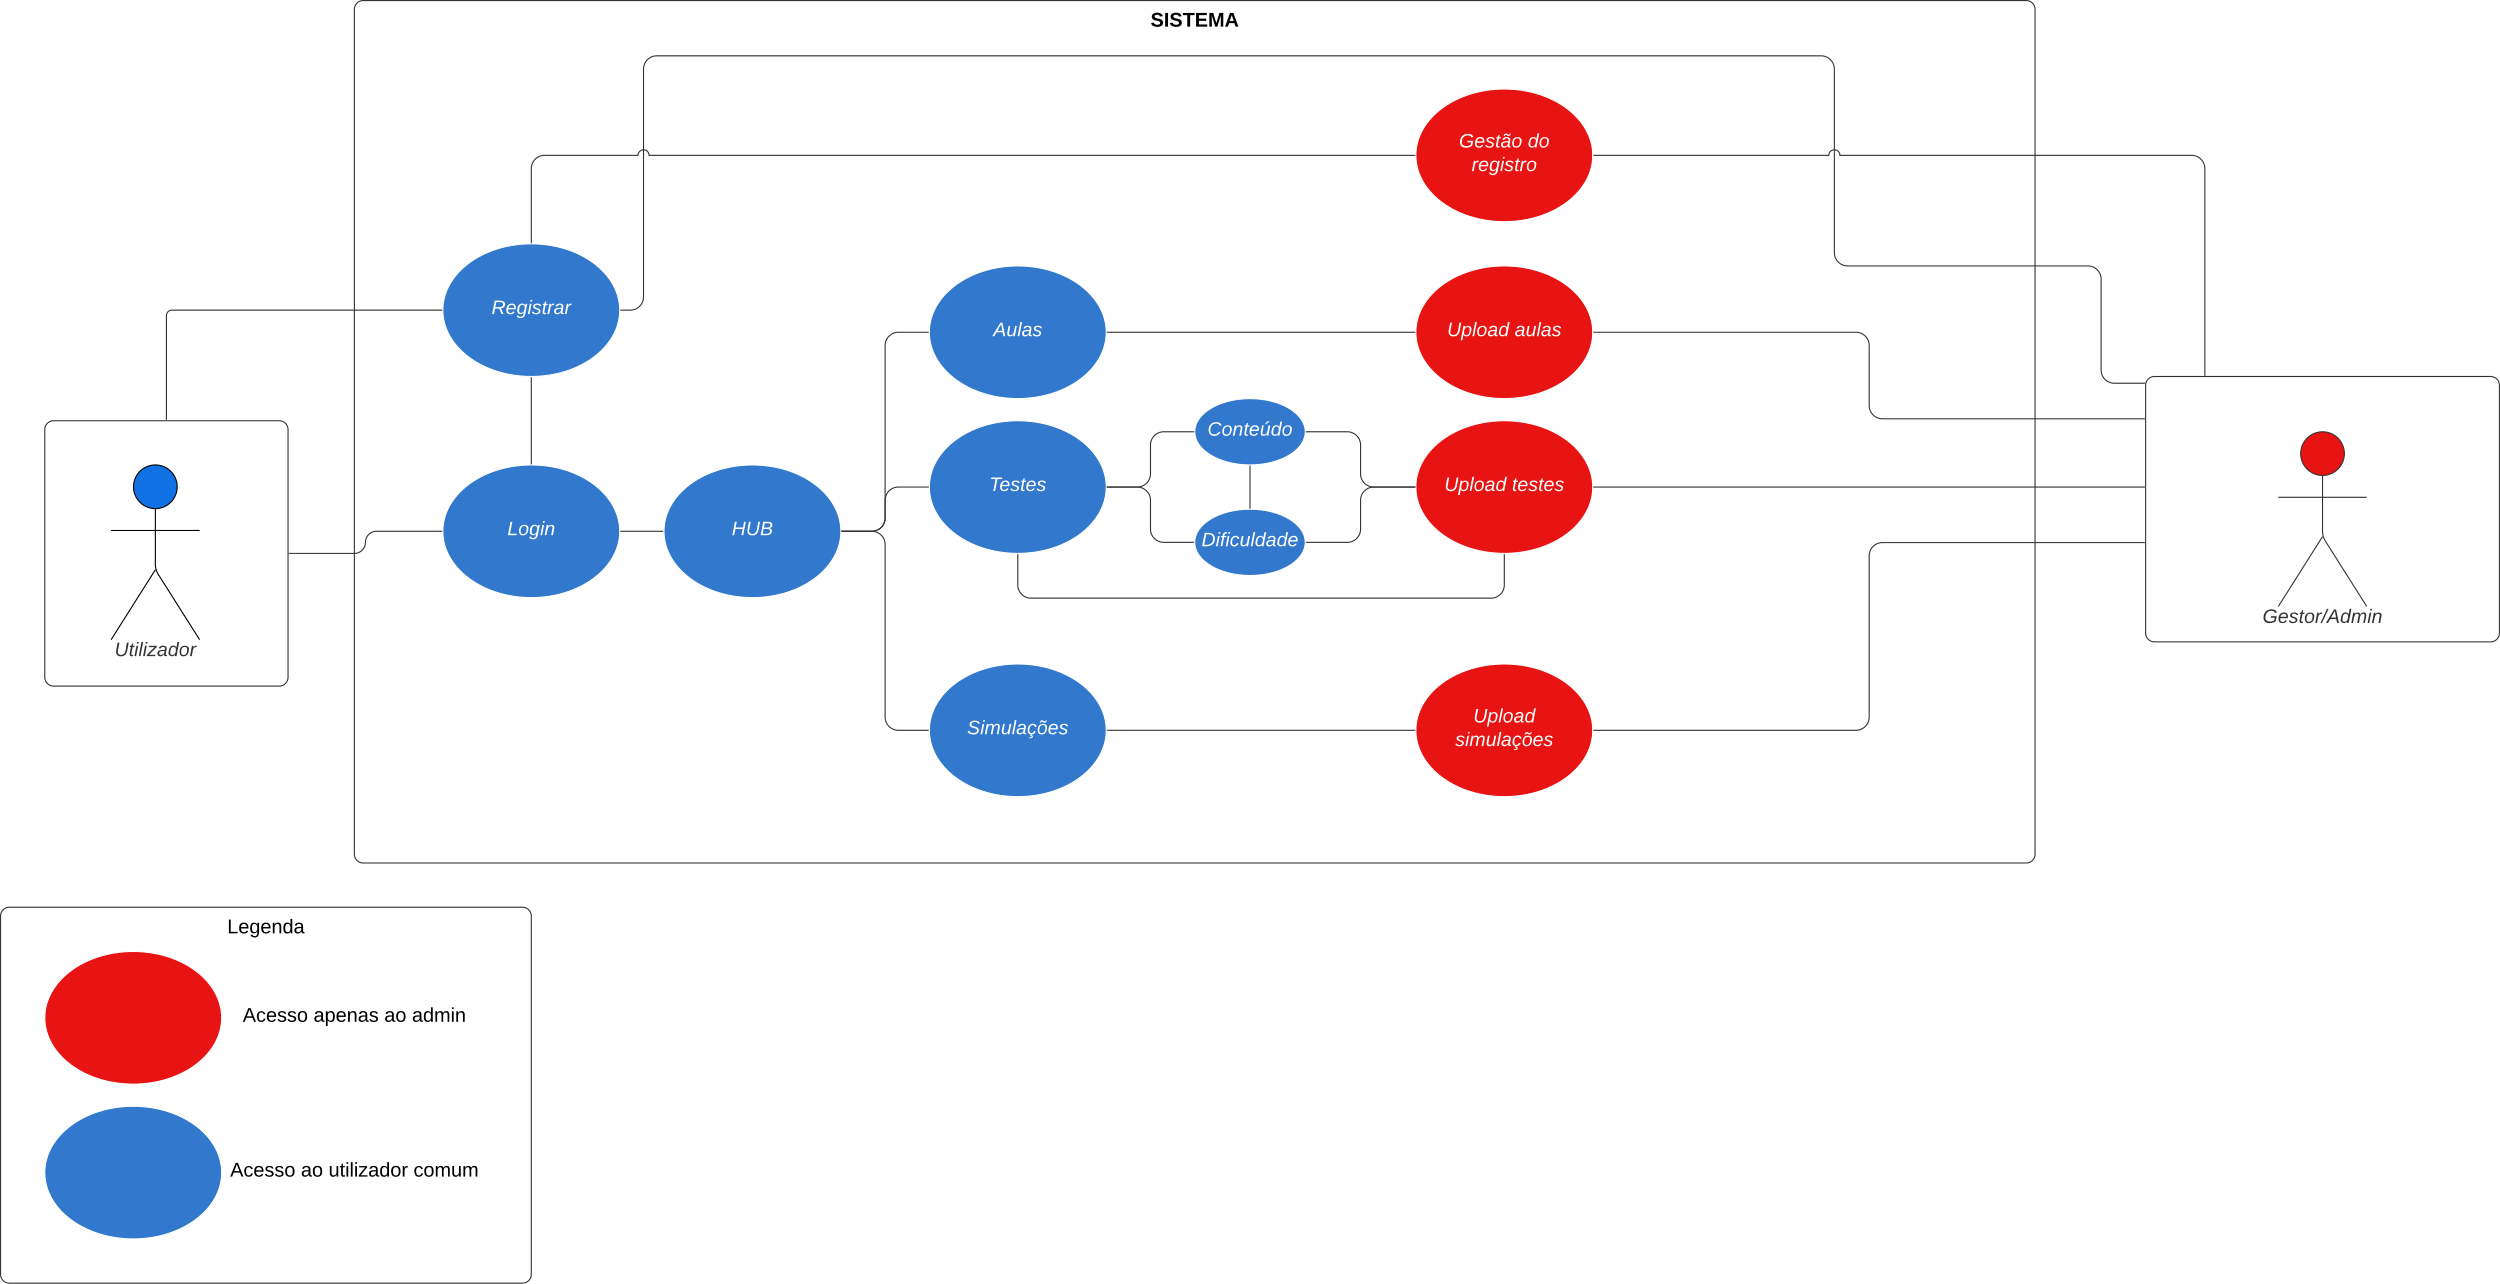 <svg xmlns="http://www.w3.org/2000/svg" xmlns:xlink="http://www.w3.org/1999/xlink" xmlns:lucid="lucid" width="2261" height="1161"><g transform="translate(-39.5 -59.5)" lucid:page-tab-id=".Q4MUjXso07N"><path d="M0 0h3603.45v1760H0z" fill="#fff"/><path d="M1980 408a8 8 0 0 1 8-8h304a8 8 0 0 1 8 8v224a8 8 0 0 1-8 8h-304a8 8 0 0 1-8-8zM360 68a8 8 0 0 1 8-8h1504a8 8 0 0 1 8 8v764a8 8 0 0 1-8 8H368a8 8 0 0 1-8-8z" stroke="#333" fill-opacity="0"/><use xlink:href="#a" transform="matrix(1,0,0,1,368,68) translate(712.075 15.6)"/><path d="M80 448a8 8 0 0 1 8-8h204a8 8 0 0 1 8 8v224a8 8 0 0 1-8 8H88a8 8 0 0 1-8-8zM40 888a8 8 0 0 1 8-8h464a8 8 0 0 1 8 8v324a8 8 0 0 1-8 8H48a8 8 0 0 1-8-8z" stroke="#333" fill-opacity="0"/><use xlink:href="#b" transform="matrix(1,0,0,1,48,888) translate(197 15.6)"/><path d="M199.75 499.75c0 10.9-8.84 19.75-19.75 19.75-10.9 0-19.75-8.84-19.75-19.75 0-10.9 8.84-19.75 19.75-19.75 10.9 0 19.75 8.84 19.75 19.75z" stroke="#000" fill="#1071e5"/><path d="M180 519.5v50.3a17.25 17.25 0 0 0 2.67 9.23L220 638m-40-63.2L140 638m0-98.75h80" stroke="#000" fill="none"/><path d="M140 485a5 5 0 0 1 5-5h70a5 5 0 0 1 5 5v170a5 5 0 0 1-5 5h-70a5 5 0 0 1-5-5z" fill="none"/><use xlink:href="#c" transform="matrix(1,0,0,1,60,638) translate(83.086 14.889)"/><path d="M600 340c0 33.14-35.82 60-80 60s-80-26.86-80-60 35.82-60 80-60 80 26.86 80 60z" stroke="#fff" fill="#3278cc"/><use xlink:href="#d" transform="matrix(1,0,0,1,464,304) translate(20.049 39.556)"/><path d="M190 439v-94a5 5 0 0 1 5-5h244" stroke="#333" fill="none"/><path d="M190.47 439.5h-.94v-.5h.94zM439.5 340V340.47h-.5v-.96h.5z" stroke="#333" stroke-width=".05" fill="#333"/><path d="M600 540c0 33.14-35.82 60-80 60s-80-26.86-80-60 35.82-60 80-60 80 26.86 80 60z" stroke="#fff" fill="#3278cc"/><use xlink:href="#e" transform="matrix(1,0,0,1,464,504) translate(34.296 39.556)"/><path d="M301 560h59a10 10 0 0 0 10-10 10 10 0 0 1 10-10h59" stroke="#333" fill="none"/><path d="M301 560.48h-.5v-.96h.5zM439.5 540V540.47h-.5v-.96h.5z" stroke="#333" stroke-width=".05" fill="#333"/><path d="M639 540h-38" stroke="#333" fill="none"/><path d="M639.5 540V540.47h-.5v-.96h.5zM601 540.48h-.5v-.95h.5z" stroke="#333" stroke-width=".05" fill="#333"/><path d="M800 540c0 33.14-35.82 60-80 60s-80-26.86-80-60 35.82-60 80-60 80 26.86 80 60z" stroke="#fff" fill="#3278cc"/><use xlink:href="#f" transform="matrix(1,0,0,1,664,504) translate(37.284 39.556)"/><path d="M1040 500c0 33.14-35.82 60-80 60s-80-26.86-80-60 35.82-60 80-60 80 26.86 80 60z" stroke="#fff" fill="#3278cc"/><use xlink:href="#g" transform="matrix(1,0,0,1,904,464) translate(30.173 39.556)"/><path d="M1040 360c0 33.14-35.82 60-80 60s-80-26.86-80-60 35.82-60 80-60 80 26.86 80 60z" stroke="#fff" fill="#3278cc"/><use xlink:href="#h" transform="matrix(1,0,0,1,904,324) translate(33.802 39.556)"/><path d="M1040 720c0 33.14-35.82 60-80 60s-80-26.86-80-60 35.82-60 80-60 80 26.86 80 60z" stroke="#fff" fill="#3278cc"/><use xlink:href="#i" transform="matrix(1,0,0,1,904,684) translate(10.148 39.556)"/><path d="M1480 360c0 33.14-35.82 60-80 60s-80-26.86-80-60 35.82-60 80-60 80 26.86 80 60z" stroke="#fff" fill="#e81313"/><use xlink:href="#j" transform="matrix(1,0,0,1,1344,324) translate(4.222 39.556)"/><use xlink:href="#k" transform="matrix(1,0,0,1,1344,324) translate(65.358 39.556)"/><path d="M1480 500c0 33.14-35.82 60-80 60s-80-26.86-80-60 35.82-60 80-60 80 26.86 80 60z" stroke="#fff" fill="#e81313"/><use xlink:href="#j" transform="matrix(1,0,0,1,1344,464) translate(1.728 39.556)"/><use xlink:href="#l" transform="matrix(1,0,0,1,1344,464) translate(62.864 39.556)"/><path d="M1480 720c0 33.14-35.82 60-80 60s-80-26.86-80-60 35.82-60 80-60 80 26.86 80 60z" stroke="#fff" fill="#e81313"/><use xlink:href="#m" transform="matrix(1,0,0,1,1344,684) translate(27.901 28.889)"/><use xlink:href="#n" transform="matrix(1,0,0,1,1344,684) translate(11.63 50.222)"/><path d="M1220 450c0 16.57-22.4 30-50 30s-50-13.43-50-30 22.4-30 50-30 50 13.43 50 30z" stroke="#fff" fill="#3278cc"/><use xlink:href="#o" transform="matrix(1,0,0,1,1135,432) translate(-3.494 21.556)"/><path d="M1220 550c0 16.57-22.4 30-50 30s-50-13.43-50-30 22.4-30 50-30 50 13.43 50 30z" stroke="#fff" fill="#3278cc"/><use xlink:href="#p" transform="matrix(1,0,0,1,1135,532) translate(-8.852 21.556)"/><path d="M801 540h27a12 12 0 0 0 12-12V372a12 12 0 0 1 12-12h27" stroke="#333" fill="none"/><path d="M801 540.48h-.5v-.95h.5zM879.5 360V360.47h-.5v-.96h.5z" stroke="#333" stroke-width=".05" fill="#333"/><path d="M801 540h27a12 12 0 0 0 12-12v-16a12 12 0 0 1 12-12h27" stroke="#333" fill="none"/><path d="M801 540.48h-.5v-.95h.5zM879.5 500V500.47h-.5v-.96h.5z" stroke="#333" stroke-width=".05" fill="#333"/><path d="M801 540h27a12 12 0 0 1 12 12v156a12 12 0 0 0 12 12h27" stroke="#333" fill="none"/><path d="M801 540.48h-.5v-.95h.5zM879.5 720V720.47h-.5v-.96h.5z" stroke="#333" stroke-width=".05" fill="#333"/><path d="M1319 720h-278" stroke="#333" fill="none"/><path d="M1319.5 720V720.47h-.5v-.96h.52zM1041 720.48h-.52l.02-.47V719.53h.5z" stroke="#333" stroke-width=".05" fill="#333"/><path d="M1481 360h237a12 12 0 0 1 12 12v54.26a12 12 0 0 0 12 12h237" stroke="#333" fill="none"/><path d="M1481 360.48h-.52l.02-.47V359.53h.5zM1979.5 438.73h-.5v-.95h.5z" stroke="#333" stroke-width=".05" fill="#333"/><path d="M1481 500h498" stroke="#333" fill="none"/><path d="M1481 500.48h-.52l.02-.47V499.53h.5zM1979.5 500.48h-.5v-.96h.5z" stroke="#333" stroke-width=".05" fill="#333"/><path d="M1481 720h237a12 12 0 0 0 12-12V562.22a12 12 0 0 1 12-12h237" stroke="#333" fill="none"/><path d="M1481 720.48h-.52l.02-.47V719.53h.5zM1979.5 550.7h-.5v-.95h.5z" stroke="#333" stroke-width=".05" fill="#333"/><path d="M1319 500h-37a12 12 0 0 1-12-12v-26a12 12 0 0 0-12-12h-37" stroke="#333" fill="none"/><path d="M1319.5 500V500.47h-.5v-.96h.52zM1221 450.48h-.52l.02-.48-.02-.48h.53z" stroke="#333" stroke-width=".05" fill="#333"/><path d="M1400 561v27.5a12 12 0 0 1-12 12H972a12 12 0 0 1-12-12V561" stroke="#333" fill="none"/><path d="M1400 560.5h.47v.5h-.94v-.5zM960 560.5h.48v.5h-.96v-.5z" stroke="#333" stroke-width=".05" fill="#333"/><path d="M1319 500h-37a12 12 0 0 0-12 12v26a12 12 0 0 1-12 12h-37" stroke="#333" fill="none"/><path d="M1319.5 500V500.47h-.5v-.96h.52zM1221 550.48h-.52l.02-.48-.02-.48h.53z" stroke="#333" stroke-width=".05" fill="#333"/><path d="M1170 481v38" stroke="#333" fill="none"/><path d="M1170 480.5l.47-.02v.53h-.94v-.52zM1170.47 519.52l-.47-.02-.47.02V519h.94z" stroke="#333" stroke-width=".05" fill="#333"/><path d="M1119 450h-27a12 12 0 0 0-12 12v26a12 12 0 0 1-12 12h-27" stroke="#333" fill="none"/><path d="M1119.5 450l.02.48h-.53v-.96h.52zM1041 500.48h-.52l.02-.47V499.53h.5z" stroke="#333" stroke-width=".05" fill="#333"/><path d="M1119 550h-27a12 12 0 0 1-12-12v-26a12 12 0 0 0-12-12h-27" stroke="#333" fill="none"/><path d="M1119.5 550l.02.48h-.53v-.96h.52zM1041 500.48h-.52l.02-.47V499.53h.5z" stroke="#333" stroke-width=".05" fill="#333"/><path d="M1319 360h-278" stroke="#333" fill="none"/><path d="M1319.5 360V360.47h-.5v-.96h.52zM1041 360.48h-.52l.02-.47V359.53h.5z" stroke="#333" stroke-width=".05" fill="#333"/><path d="M1979.24 406.1h-27.5a12 12 0 0 1-12-12V312a12 12 0 0 0-12-12H1710.5a12 12 0 0 1-12-12V122a12 12 0 0 0-12-12h-1053a12 12 0 0 0-12 12v206a12 12 0 0 1-12 12H601" stroke="#333" fill="none"/><path d="M1979.63 406.56h-.4v-.95h.63zM601 340.48h-.5v-.95h.5z" stroke="#333" stroke-width=".05" fill="#333"/><path d="M520 401v78" stroke="#333" fill="none"/><path d="M520 400.5h.48v.5h-.96v-.5zM520.48 479.5h-.95v-.5h.96z" stroke="#333" stroke-width=".05" fill="#333"/><path d="M1480 200c0 33.14-35.82 60-80 60s-80-26.86-80-60 35.82-60 80-60 80 26.86 80 60z" stroke="#fff" fill="#e81313"/><use xlink:href="#q" transform="matrix(1,0,0,1,1344,164) translate(15.012 28.889)"/><use xlink:href="#r" transform="matrix(1,0,0,1,1344,164) translate(77.235 28.889)"/><use xlink:href="#s" transform="matrix(1,0,0,1,1344,164) translate(26.444 50.222)"/><path d="M1481 200h212.5c0-2.76 2.24-5 5-5 2.77 0 5 2.24 5 5h318.06a12 12 0 0 1 12 12v187" stroke="#333" fill="none"/><path d="M1481 200.47h-.52l.02-.46V199.54h.5zM2034.04 399.5h-.95v-.5h.94z" stroke="#333" stroke-width=".05" fill="#333"/><path d="M2159.75 469.75c0 10.9-8.84 19.75-19.75 19.75-10.9 0-19.75-8.84-19.75-19.75 0-10.9 8.84-19.75 19.75-19.75 10.9 0 19.75 8.84 19.75 19.75z" stroke="#333" fill="#e81313"/><path d="M2140 489.5v50.3a17.25 17.25 0 0 0 2.67 9.23L2180 608m-40-63.2l-40 63.2m0-98.75h80" stroke="#333" fill="none"/><path d="M2100 455a5 5 0 0 1 5-5h70a5 5 0 0 1 5 5v170a5 5 0 0 1-5 5h-70a5 5 0 0 1-5-5z" fill="none"/><use xlink:href="#t" transform="matrix(1,0,0,1,2020,608) translate(65.753 14.889)"/><path d="M1319 200H626.5c0-2.76-2.24-5-5-5s-5 2.24-5 5H532a12 12 0 0 0-12 12v67" stroke="#333" fill="none"/><path d="M1319.5 200V200.46h-.5v-.94h.52zM520.48 279.5h-.95v-.5h.96z" stroke="#333" stroke-width=".05" fill="#333"/><path d="M240 980c0 33.14-35.82 60-80 60s-80-26.86-80-60 35.82-60 80-60 80 26.86 80 60z" stroke="#fff" fill="#e81313"/><path d="M240 1120c0 33.14-35.82 60-80 60s-80-26.86-80-60 35.82-60 80-60 80 26.86 80 60z" stroke="#fff" fill="#3278cc"/><path d="M240 958a8 8 0 0 1 8-8h224a8 8 0 0 1 8 8v44a8 8 0 0 1-8 8H248a8 8 0 0 1-8-8z" fill="none"/><g><use xlink:href="#u" transform="matrix(1,0,0,1,240,950) translate(19.05 33.6)"/><use xlink:href="#v" transform="matrix(1,0,0,1,240,950) translate(83.05 33.6)"/><use xlink:href="#w" transform="matrix(1,0,0,1,240,950) translate(147.05 33.6)"/><use xlink:href="#x" transform="matrix(1,0,0,1,240,950) translate(172.05 33.6)"/></g><path d="M240 1098a8 8 0 0 1 8-8h224a8 8 0 0 1 8 8v44a8 8 0 0 1-8 8H248a8 8 0 0 1-8-8z" fill="none"/><g><use xlink:href="#u" transform="matrix(1,0,0,1,240,1090) translate(7.65 33.6)"/><use xlink:href="#w" transform="matrix(1,0,0,1,240,1090) translate(71.65 33.6)"/><use xlink:href="#y" transform="matrix(1,0,0,1,240,1090) translate(96.65 33.6)"/><use xlink:href="#z" transform="matrix(1,0,0,1,240,1090) translate(173.45 33.6)"/></g><defs><path d="M169-182c-1-43-94-46-97-3 18 66 151 10 154 114 3 95-165 93-204 36-6-8-10-19-12-30l50-8c3 46 112 56 116 5-17-69-150-10-154-114-4-87 153-88 188-35 5 8 8 18 10 28" id="A"/><path d="M24 0v-248h52V0H24" id="B"/><path d="M136-208V0H84v-208H4v-40h212v40h-80" id="C"/><path d="M24 0v-248h195v40H76v63h132v40H76v65h150V0H24" id="D"/><path d="M230 0l2-204L168 0h-37L68-204 70 0H24v-248h70l56 185 57-185h69V0h-46" id="E"/><path d="M199 0l-22-63H83L61 0H9l90-248h61L250 0h-51zm-33-102l-36-108c-10 38-24 72-36 108h72" id="F"/><g id="a"><use transform="matrix(0.05,0,0,0.05,0,0)" xlink:href="#A"/><use transform="matrix(0.05,0,0,0.05,12,0)" xlink:href="#B"/><use transform="matrix(0.05,0,0,0.05,17,0)" xlink:href="#A"/><use transform="matrix(0.05,0,0,0.05,29,0)" xlink:href="#C"/><use transform="matrix(0.05,0,0,0.05,39.95,0)" xlink:href="#D"/><use transform="matrix(0.05,0,0,0.05,51.95,0)" xlink:href="#E"/><use transform="matrix(0.05,0,0,0.05,66.9,0)" xlink:href="#F"/></g><path d="M30 0v-248h33v221h125V0H30" id="G"/><path d="M100-194c63 0 86 42 84 106H49c0 40 14 67 53 68 26 1 43-12 49-29l28 8c-11 28-37 45-77 45C44 4 14-33 15-96c1-61 26-98 85-98zm52 81c6-60-76-77-97-28-3 7-6 17-6 28h103" id="H"/><path d="M177-190C167-65 218 103 67 71c-23-6-38-20-44-43l32-5c15 47 100 32 89-28v-30C133-14 115 1 83 1 29 1 15-40 15-95c0-56 16-97 71-98 29-1 48 16 59 35 1-10 0-23 2-32h30zM94-22c36 0 50-32 50-73 0-42-14-75-50-75-39 0-46 34-46 75s6 73 46 73" id="I"/><path d="M117-194c89-4 53 116 60 194h-32v-121c0-31-8-49-39-48C34-167 62-67 57 0H25l-1-190h30c1 10-1 24 2 32 11-22 29-35 61-36" id="J"/><path d="M85-194c31 0 48 13 60 33l-1-100h32l1 261h-30c-2-10 0-23-3-31C134-8 116 4 85 4 32 4 16-35 15-94c0-66 23-100 70-100zm9 24c-40 0-46 34-46 75 0 40 6 74 45 74 42 0 51-32 51-76 0-42-9-74-50-73" id="K"/><path d="M141-36C126-15 110 5 73 4 37 3 15-17 15-53c-1-64 63-63 125-63 3-35-9-54-41-54-24 1-41 7-42 31l-33-3c5-37 33-52 76-52 45 0 72 20 72 64v82c-1 20 7 32 28 27v20c-31 9-61-2-59-35zM48-53c0 20 12 33 32 33 41-3 63-29 60-74-43 2-92-5-92 41" id="L"/><g id="b"><use transform="matrix(0.05,0,0,0.05,0,0)" xlink:href="#G"/><use transform="matrix(0.05,0,0,0.05,10,0)" xlink:href="#H"/><use transform="matrix(0.05,0,0,0.05,20,0)" xlink:href="#I"/><use transform="matrix(0.05,0,0,0.05,30,0)" xlink:href="#H"/><use transform="matrix(0.05,0,0,0.05,40,0)" xlink:href="#J"/><use transform="matrix(0.05,0,0,0.05,50,0)" xlink:href="#K"/><use transform="matrix(0.05,0,0,0.05,60,0)" xlink:href="#L"/></g><path fill="#333" d="M62-99C39-31 123 0 170-40s38-139 58-208h34C234-144 253 4 115 4 49 4 18-43 31-112l26-136h34" id="M"/><path fill="#333" d="M51-54c-9 22 5 41 31 30L79-1C43 14 10-4 19-52l22-115H19l5-23h22l19-43h21l-9 43h35l-4 23H73" id="N"/><path fill="#333" d="M50-231l6-30h32l-6 30H50zM6 0l37-190h31L37 0H6" id="O"/><path fill="#333" d="M6 0l50-261h32L37 0H6" id="P"/><path fill="#333" d="M-8 0l5-24 140-142H31l5-24h145l-5 24L36-24h119l-5 24H-8" id="Q"/><path fill="#333" d="M165-48c-4 18 1 34 23 27l-3 20c-29 8-62 0-52-35h-2C116-14 99 4 63 4 30 4 8-16 8-49c0-68 71-67 138-67 10-26 0-56-31-54-26 1-42 9-47 31l-32-5c8-67 160-71 144 15-5 28-9 54-15 81zM42-50c3 52 80 24 89-6 7-12 7-24 11-38-47 1-103-4-100 44" id="R"/><path fill="#333" d="M133-28C103 26-5 8 13-77c13-62 24-115 90-117 29-1 46 15 56 35l19-102h32L160 0h-30zM45-64c-2 27 10 43 35 43 54-1 69-50 69-103 0-29-15-46-42-46-53-1-58 58-62 106" id="S"/><path fill="#333" d="M30-147c31-64 166-65 159 27C183-49 158 1 86 4 9 8 1-88 30-147zM88-20c53 0 68-48 68-100 0-31-11-51-44-50-52 1-68 46-68 97 0 32 13 53 44 53" id="T"/><path fill="#333" d="M66-151c12-25 30-51 66-40l-6 26C45-176 58-65 38 0H6l36-190h30" id="U"/><g id="c"><use transform="matrix(0.049,0,0,0.049,0,0)" xlink:href="#M"/><use transform="matrix(0.049,0,0,0.049,12.79,0)" xlink:href="#N"/><use transform="matrix(0.049,0,0,0.049,17.728,0)" xlink:href="#O"/><use transform="matrix(0.049,0,0,0.049,21.63,0)" xlink:href="#P"/><use transform="matrix(0.049,0,0,0.049,25.531,0)" xlink:href="#O"/><use transform="matrix(0.049,0,0,0.049,29.432,0)" xlink:href="#Q"/><use transform="matrix(0.049,0,0,0.049,38.321,0)" xlink:href="#R"/><use transform="matrix(0.049,0,0,0.049,48.198,0)" xlink:href="#S"/><use transform="matrix(0.049,0,0,0.049,58.074,0)" xlink:href="#T"/><use transform="matrix(0.049,0,0,0.049,67.951,0)" xlink:href="#U"/></g><path fill="#fff" d="M249-183c0 48-29 72-75 77L221 0h-36l-43-103H65L45 0H11l48-248c83 2 190-17 190 65zm-34 3c0-55-74-39-127-41l-18 92c63-1 145 13 145-51" id="V"/><path fill="#fff" d="M111-194c62-3 86 47 72 106H45c-7 38 6 69 45 68 27-1 43-14 53-32l24 11C152-15 129 4 87 4 38 3 12-23 12-71c0-70 32-119 99-123zm44 81c14-66-71-72-95-28-4 8-8 17-11 28h106" id="W"/><path fill="#fff" d="M103-194c29 0 47 14 56 36 2-11 5-23 8-32h30L160-5C157 61 82 97 21 62 9 55 4 45 1 30l28-7c7 42 83 31 92-3 4-16 9-38 13-55-13 20-29 36-62 36-40 0-60-25-60-64 0-71 23-131 91-131zm4 24c-53 0-58 54-61 104-2 27 10 44 36 44 49 0 65-50 67-102 1-29-15-46-42-46" id="X"/><path fill="#fff" d="M50-231l6-30h32l-6 30H50zM6 0l37-190h31L37 0H6" id="Y"/><path fill="#fff" d="M55-144c13 50 104 24 104 88C159 21 15 23 1-39l26-10c6 40 102 42 102-4-13-50-104-23-104-87 0-71 143-71 148-8l-29 4c-5-35-85-37-89 0" id="Z"/><path fill="#fff" d="M51-54c-9 22 5 41 31 30L79-1C43 14 10-4 19-52l22-115H19l5-23h22l19-43h21l-9 43h35l-4 23H73" id="aa"/><path fill="#fff" d="M66-151c12-25 30-51 66-40l-6 26C45-176 58-65 38 0H6l36-190h30" id="ab"/><path fill="#fff" d="M165-48c-4 18 1 34 23 27l-3 20c-29 8-62 0-52-35h-2C116-14 99 4 63 4 30 4 8-16 8-49c0-68 71-67 138-67 10-26 0-56-31-54-26 1-42 9-47 31l-32-5c8-67 160-71 144 15-5 28-9 54-15 81zM42-50c3 52 80 24 89-6 7-12 7-24 11-38-47 1-103-4-100 44" id="ac"/><g id="d"><use transform="matrix(0.049,0,0,0.049,0,0)" xlink:href="#V"/><use transform="matrix(0.049,0,0,0.049,12.79,0)" xlink:href="#W"/><use transform="matrix(0.049,0,0,0.049,22.667,0)" xlink:href="#X"/><use transform="matrix(0.049,0,0,0.049,32.543,0)" xlink:href="#Y"/><use transform="matrix(0.049,0,0,0.049,36.444,0)" xlink:href="#Z"/><use transform="matrix(0.049,0,0,0.049,45.333,0)" xlink:href="#aa"/><use transform="matrix(0.049,0,0,0.049,50.272,0)" xlink:href="#ab"/><use transform="matrix(0.049,0,0,0.049,56.148,0)" xlink:href="#ac"/><use transform="matrix(0.049,0,0,0.049,66.025,0)" xlink:href="#ab"/></g><path fill="#fff" d="M11 0l48-248h34L50-27h125l-5 27H11" id="ad"/><path fill="#fff" d="M30-147c31-64 166-65 159 27C183-49 158 1 86 4 9 8 1-88 30-147zM88-20c53 0 68-48 68-100 0-31-11-51-44-50-52 1-68 46-68 97 0 32 13 53 44 53" id="ae"/><path fill="#fff" d="M67-158c22-48 132-52 116 29L158 0h-32l25-140c3-38-53-32-70-12C52-117 51-52 38 0H6l36-190h30" id="af"/><g id="e"><use transform="matrix(0.049,0,0,0.049,0,0)" xlink:href="#ad"/><use transform="matrix(0.049,0,0,0.049,9.877,0)" xlink:href="#ae"/><use transform="matrix(0.049,0,0,0.049,19.753,0)" xlink:href="#X"/><use transform="matrix(0.049,0,0,0.049,29.63,0)" xlink:href="#Y"/><use transform="matrix(0.049,0,0,0.049,33.531,0)" xlink:href="#af"/></g><path fill="#fff" d="M179 0l23-115H67L45 0H11l48-248h34L72-143h135l21-105h32L212 0h-33" id="ag"/><path fill="#fff" d="M62-99C39-31 123 0 170-40s38-139 58-208h34C234-144 253 4 115 4 49 4 18-43 31-112l26-136h34" id="ah"/><path fill="#fff" d="M219-77C219 17 104-2 11 0l48-248c73 2 169-15 169 57 0 38-24 54-60 60 29 5 51 21 51 54zm-26-111c0-44-62-31-105-33l-16 79c55 0 121 9 121-46zm-7 110c-1-49-69-36-119-38L50-27c61-1 137 12 136-51" id="ai"/><g id="f"><use transform="matrix(0.049,0,0,0.049,0,0)" xlink:href="#ag"/><use transform="matrix(0.049,0,0,0.049,12.79,0)" xlink:href="#ah"/><use transform="matrix(0.049,0,0,0.049,25.58,0)" xlink:href="#ai"/></g><path fill="#fff" d="M151-220L108 0H75l42-220H32l6-28h203l-5 28h-85" id="aj"/><g id="g"><use transform="matrix(0.049,0,0,0.049,0,0)" xlink:href="#aj"/><use transform="matrix(0.049,0,0,0.049,9.185,0)" xlink:href="#W"/><use transform="matrix(0.049,0,0,0.049,19.062,0)" xlink:href="#Z"/><use transform="matrix(0.049,0,0,0.049,27.951,0)" xlink:href="#aa"/><use transform="matrix(0.049,0,0,0.049,32.889,0)" xlink:href="#W"/><use transform="matrix(0.049,0,0,0.049,42.765,0)" xlink:href="#Z"/></g><path fill="#fff" d="M187 0l-14-72H61L19 0h-37l149-248h38L221 0h-34zm-19-99l-22-123L76-99h92" id="ak"/><path fill="#fff" d="M67 3c-93-2-31-127-26-193h32L48-50c-3 39 53 32 70 12 30-34 30-101 43-152h32L157 0h-30c1-10 6-24 4-33-14 20-29 37-64 36" id="al"/><path fill="#fff" d="M6 0l50-261h32L37 0H6" id="am"/><g id="h"><use transform="matrix(0.049,0,0,0.049,0,0)" xlink:href="#ak"/><use transform="matrix(0.049,0,0,0.049,11.852,0)" xlink:href="#al"/><use transform="matrix(0.049,0,0,0.049,21.728,0)" xlink:href="#am"/><use transform="matrix(0.049,0,0,0.049,25.63,0)" xlink:href="#ac"/><use transform="matrix(0.049,0,0,0.049,35.506,0)" xlink:href="#Z"/></g><path fill="#fff" d="M194-120c59 52 2 134-86 124-53-6-90-18-98-63l31-7c8 30 29 43 70 43 46 0 84-17 71-62-32-43-135-20-137-98-3-89 178-90 191-16l-30 9c-8-48-127-53-127 5 0 53 81 35 115 65" id="an"/><path fill="#fff" d="M248-111c6-24 9-61-24-58-72 9-57 108-77 169h-31l26-142c3-37-50-30-64-10C52-115 50-51 37 0H6l36-190h30c-1 10-6 24-4 32 13-43 101-52 105 5 13-22 29-41 61-41 90 0 28 129 23 194h-31" id="ao"/><path fill="#fff" d="M44-68c0 29 11 47 38 47 30 0 42-19 51-41l28 9C148-21 126 4 82 4 31 4 10-29 12-85c3-77 74-140 146-93 12 8 15 23 18 40l-31 5c-1-22-13-36-36-36-52 0-65 49-65 101zM85 43c0-13-18-15-31-12L71 0h19L80 17c16 1 28 8 28 24 0 34-40 36-72 32l4-16c19 4 44 4 45-14" id="ap"/><path fill="#fff" d="M31-147c31-64 166-65 159 27C184-49 159 1 87 4 10 8 2-88 31-147zM89-20c53 0 68-48 68-100 0-31-11-51-44-50-52 1-68 46-68 97 0 32 13 53 44 53zm98-238c-8 21-15 46-44 47-22 0-30-19-50-21-14 0-21 10-25 21H52c8-21 14-47 44-47 22 0 32 18 50 21 13-1 21-10 25-21h16" id="aq"/><g id="i"><use transform="matrix(0.049,0,0,0.049,0,0)" xlink:href="#an"/><use transform="matrix(0.049,0,0,0.049,11.852,0)" xlink:href="#Y"/><use transform="matrix(0.049,0,0,0.049,15.753,0)" xlink:href="#ao"/><use transform="matrix(0.049,0,0,0.049,30.519,0)" xlink:href="#al"/><use transform="matrix(0.049,0,0,0.049,40.395,0)" xlink:href="#am"/><use transform="matrix(0.049,0,0,0.049,44.296,0)" xlink:href="#ac"/><use transform="matrix(0.049,0,0,0.049,54.173,0)" xlink:href="#ap"/><use transform="matrix(0.049,0,0,0.049,63.062,0)" xlink:href="#aq"/><use transform="matrix(0.049,0,0,0.049,72.938,0)" xlink:href="#W"/><use transform="matrix(0.049,0,0,0.049,82.815,0)" xlink:href="#Z"/></g><path fill="#fff" d="M67-162c32-53 139-36 121 50C175-51 163 2 97 4 68 4 52-11 42-31 38 6 28 39 22 75H-9l50-265h29c-1 10 0 20-3 28zm89 36c0-26-10-43-35-43-54 0-67 50-69 103-1 29 14 45 42 46 53 0 62-58 62-106" id="ar"/><path fill="#fff" d="M133-28C103 26-5 8 13-77c13-62 24-115 90-117 29-1 46 15 56 35l19-102h32L160 0h-30zM45-64c-2 27 10 43 35 43 54-1 69-50 69-103 0-29-15-46-42-46-53-1-58 58-62 106" id="as"/><g id="j"><use transform="matrix(0.049,0,0,0.049,0,0)" xlink:href="#ah"/><use transform="matrix(0.049,0,0,0.049,12.79,0)" xlink:href="#ar"/><use transform="matrix(0.049,0,0,0.049,22.667,0)" xlink:href="#am"/><use transform="matrix(0.049,0,0,0.049,26.568,0)" xlink:href="#ae"/><use transform="matrix(0.049,0,0,0.049,36.444,0)" xlink:href="#ac"/><use transform="matrix(0.049,0,0,0.049,46.321,0)" xlink:href="#as"/></g><g id="k"><use transform="matrix(0.049,0,0,0.049,0,0)" xlink:href="#ac"/><use transform="matrix(0.049,0,0,0.049,9.877,0)" xlink:href="#al"/><use transform="matrix(0.049,0,0,0.049,19.753,0)" xlink:href="#am"/><use transform="matrix(0.049,0,0,0.049,23.654,0)" xlink:href="#ac"/><use transform="matrix(0.049,0,0,0.049,33.531,0)" xlink:href="#Z"/></g><g id="l"><use transform="matrix(0.049,0,0,0.049,0,0)" xlink:href="#aa"/><use transform="matrix(0.049,0,0,0.049,4.938,0)" xlink:href="#W"/><use transform="matrix(0.049,0,0,0.049,14.815,0)" xlink:href="#Z"/><use transform="matrix(0.049,0,0,0.049,23.704,0)" xlink:href="#aa"/><use transform="matrix(0.049,0,0,0.049,28.642,0)" xlink:href="#W"/><use transform="matrix(0.049,0,0,0.049,38.519,0)" xlink:href="#Z"/></g><g id="m"><use transform="matrix(0.049,0,0,0.049,0,0)" xlink:href="#ah"/><use transform="matrix(0.049,0,0,0.049,12.79,0)" xlink:href="#ar"/><use transform="matrix(0.049,0,0,0.049,22.667,0)" xlink:href="#am"/><use transform="matrix(0.049,0,0,0.049,26.568,0)" xlink:href="#ae"/><use transform="matrix(0.049,0,0,0.049,36.444,0)" xlink:href="#ac"/><use transform="matrix(0.049,0,0,0.049,46.321,0)" xlink:href="#as"/></g><g id="n"><use transform="matrix(0.049,0,0,0.049,0,0)" xlink:href="#Z"/><use transform="matrix(0.049,0,0,0.049,8.889,0)" xlink:href="#Y"/><use transform="matrix(0.049,0,0,0.049,12.79,0)" xlink:href="#ao"/><use transform="matrix(0.049,0,0,0.049,27.556,0)" xlink:href="#al"/><use transform="matrix(0.049,0,0,0.049,37.432,0)" xlink:href="#am"/><use transform="matrix(0.049,0,0,0.049,41.333,0)" xlink:href="#ac"/><use transform="matrix(0.049,0,0,0.049,51.21,0)" xlink:href="#ap"/><use transform="matrix(0.049,0,0,0.049,60.099,0)" xlink:href="#aq"/><use transform="matrix(0.049,0,0,0.049,69.975,0)" xlink:href="#W"/><use transform="matrix(0.049,0,0,0.049,79.852,0)" xlink:href="#Z"/></g><path fill="#fff" d="M125-24c46 0 70-25 89-51l25 16C214-24 183 4 123 4 8 4-5-146 60-208c32-50 158-61 191-5 5 7 9 14 11 22l-32 10c-9-28-33-43-69-43-74 0-108 51-108 125 0 46 24 75 72 75" id="at"/><path fill="#fff" d="M67 3c-93-2-31-127-26-193h32L48-50c-3 39 53 32 70 12 30-34 30-101 43-152h32L157 0h-30c1-10 6-24 4-33-14 20-29 37-64 36zm28-214c10-23 31-35 45-54h38l-1 5-66 49H95" id="au"/><g id="o"><use transform="matrix(0.049,0,0,0.049,0,0)" xlink:href="#at"/><use transform="matrix(0.049,0,0,0.049,12.79,0)" xlink:href="#ae"/><use transform="matrix(0.049,0,0,0.049,22.667,0)" xlink:href="#af"/><use transform="matrix(0.049,0,0,0.049,32.543,0)" xlink:href="#aa"/><use transform="matrix(0.049,0,0,0.049,37.481,0)" xlink:href="#W"/><use transform="matrix(0.049,0,0,0.049,47.358,0)" xlink:href="#au"/><use transform="matrix(0.049,0,0,0.049,57.235,0)" xlink:href="#as"/><use transform="matrix(0.049,0,0,0.049,67.111,0)" xlink:href="#ae"/></g><path fill="#fff" d="M248-139C247-14 144 9 11 0l48-248c105-6 190 8 189 109zm-34 0c1-70-52-87-126-82L50-27c98 7 163-21 164-112" id="av"/><path fill="#fff" d="M76-167L44 0H12l33-167H18l4-23h27c3-47 25-81 82-69l-4 24c-35-8-44 15-46 45h37l-5 23H76" id="aw"/><path fill="#fff" d="M44-68c0 29 11 47 38 47 30 0 42-19 51-41l28 9C148-21 126 4 82 4 31 4 10-29 12-85c3-77 74-140 146-93 12 8 15 23 18 40l-31 5c-1-22-13-36-36-36-52 0-65 49-65 101" id="ax"/><g id="p"><use transform="matrix(0.049,0,0,0.049,0,0)" xlink:href="#av"/><use transform="matrix(0.049,0,0,0.049,12.79,0)" xlink:href="#Y"/><use transform="matrix(0.049,0,0,0.049,16.691,0)" xlink:href="#aw"/><use transform="matrix(0.049,0,0,0.049,21.63,0)" xlink:href="#Y"/><use transform="matrix(0.049,0,0,0.049,25.531,0)" xlink:href="#ax"/><use transform="matrix(0.049,0,0,0.049,34.42,0)" xlink:href="#al"/><use transform="matrix(0.049,0,0,0.049,44.296,0)" xlink:href="#am"/><use transform="matrix(0.049,0,0,0.049,48.198,0)" xlink:href="#as"/><use transform="matrix(0.049,0,0,0.049,58.074,0)" xlink:href="#ac"/><use transform="matrix(0.049,0,0,0.049,67.951,0)" xlink:href="#as"/><use transform="matrix(0.049,0,0,0.049,77.827,0)" xlink:href="#W"/></g><path fill="#fff" d="M52-101C46-14 166-7 216-51l9-45h-74l6-28h105l-18 87C217-12 181 4 130 4 60 4 18-31 18-101c0-106 78-167 188-146 30 6 48 27 59 54l-34 9c-10-26-31-41-67-40-75 1-107 50-112 123" id="ay"/><path fill="#fff" d="M166-48c-4 18 1 34 23 27l-3 20c-29 8-62 0-52-35h-2C117-14 100 4 64 4 31 4 9-16 9-49c0-68 71-67 138-67 10-26 0-56-31-54-26 1-42 9-47 31l-32-5c8-67 160-71 144 15-5 28-9 54-15 81zM43-50c3 52 80 24 89-6 7-12 7-24 11-38-47 1-103-4-100 44zm150-208c-8 21-15 46-44 47-22 0-30-19-50-21-14 0-21 10-25 21H58c8-21 14-47 44-47 22 0 32 18 50 21 13-1 21-10 25-21h16" id="az"/><g id="q"><use transform="matrix(0.049,0,0,0.049,0,0)" xlink:href="#ay"/><use transform="matrix(0.049,0,0,0.049,13.827,0)" xlink:href="#W"/><use transform="matrix(0.049,0,0,0.049,23.704,0)" xlink:href="#Z"/><use transform="matrix(0.049,0,0,0.049,32.593,0)" xlink:href="#aa"/><use transform="matrix(0.049,0,0,0.049,37.531,0)" xlink:href="#az"/><use transform="matrix(0.049,0,0,0.049,47.407,0)" xlink:href="#ae"/></g><g id="r"><use transform="matrix(0.049,0,0,0.049,0,0)" xlink:href="#as"/><use transform="matrix(0.049,0,0,0.049,9.877,0)" xlink:href="#ae"/></g><g id="s"><use transform="matrix(0.049,0,0,0.049,0,0)" xlink:href="#ab"/><use transform="matrix(0.049,0,0,0.049,5.877,0)" xlink:href="#W"/><use transform="matrix(0.049,0,0,0.049,15.753,0)" xlink:href="#X"/><use transform="matrix(0.049,0,0,0.049,25.63,0)" xlink:href="#Y"/><use transform="matrix(0.049,0,0,0.049,29.531,0)" xlink:href="#Z"/><use transform="matrix(0.049,0,0,0.049,38.42,0)" xlink:href="#aa"/><use transform="matrix(0.049,0,0,0.049,43.358,0)" xlink:href="#ab"/><use transform="matrix(0.049,0,0,0.049,49.235,0)" xlink:href="#ae"/></g><path fill="#333" d="M52-101C46-14 166-7 216-51l9-45h-74l6-28h105l-18 87C217-12 181 4 130 4 60 4 18-31 18-101c0-106 78-167 188-146 30 6 48 27 59 54l-34 9c-10-26-31-41-67-40-75 1-107 50-112 123" id="aA"/><path fill="#333" d="M111-194c62-3 86 47 72 106H45c-7 38 6 69 45 68 27-1 43-14 53-32l24 11C152-15 129 4 87 4 38 3 12-23 12-71c0-70 32-119 99-123zm44 81c14-66-71-72-95-28-4 8-8 17-11 28h106" id="aB"/><path fill="#333" d="M55-144c13 50 104 24 104 88C159 21 15 23 1-39l26-10c6 40 102 42 102-4-13-50-104-23-104-87 0-71 143-71 148-8l-29 4c-5-35-85-37-89 0" id="aC"/><path fill="#333" d="M-20 4l123-265h28L8 4h-28" id="aD"/><path fill="#333" d="M187 0l-14-72H61L19 0h-37l149-248h38L221 0h-34zm-19-99l-22-123L76-99h92" id="aE"/><path fill="#333" d="M248-111c6-24 9-61-24-58-72 9-57 108-77 169h-31l26-142c3-37-50-30-64-10C52-115 50-51 37 0H6l36-190h30c-1 10-6 24-4 32 13-43 101-52 105 5 13-22 29-41 61-41 90 0 28 129 23 194h-31" id="aF"/><path fill="#333" d="M67-158c22-48 132-52 116 29L158 0h-32l25-140c3-38-53-32-70-12C52-117 51-52 38 0H6l36-190h30" id="aG"/><g id="t"><use transform="matrix(0.049,0,0,0.049,0,0)" xlink:href="#aA"/><use transform="matrix(0.049,0,0,0.049,13.827,0)" xlink:href="#aB"/><use transform="matrix(0.049,0,0,0.049,23.704,0)" xlink:href="#aC"/><use transform="matrix(0.049,0,0,0.049,32.593,0)" xlink:href="#N"/><use transform="matrix(0.049,0,0,0.049,37.531,0)" xlink:href="#T"/><use transform="matrix(0.049,0,0,0.049,47.407,0)" xlink:href="#U"/><use transform="matrix(0.049,0,0,0.049,53.284,0)" xlink:href="#aD"/><use transform="matrix(0.049,0,0,0.049,58.222,0)" xlink:href="#aE"/><use transform="matrix(0.049,0,0,0.049,70.074,0)" xlink:href="#S"/><use transform="matrix(0.049,0,0,0.049,79.951,0)" xlink:href="#aF"/><use transform="matrix(0.049,0,0,0.049,94.716,0)" xlink:href="#O"/><use transform="matrix(0.049,0,0,0.049,98.617,0)" xlink:href="#aG"/></g><path d="M205 0l-28-72H64L36 0H1l101-248h38L239 0h-34zm-38-99l-47-123c-12 45-31 82-46 123h93" id="aH"/><path d="M96-169c-40 0-48 33-48 73s9 75 48 75c24 0 41-14 43-38l32 2c-6 37-31 61-74 61-59 0-76-41-82-99-10-93 101-131 147-64 4 7 5 14 7 22l-32 3c-4-21-16-35-41-35" id="aI"/><path d="M135-143c-3-34-86-38-87 0 15 53 115 12 119 90S17 21 10-45l28-5c4 36 97 45 98 0-10-56-113-15-118-90-4-57 82-63 122-42 12 7 21 19 24 35" id="aJ"/><path d="M100-194c62-1 85 37 85 99 1 63-27 99-86 99S16-35 15-95c0-66 28-99 85-99zM99-20c44 1 53-31 53-75 0-43-8-75-51-75s-53 32-53 75 10 74 51 75" id="aK"/><g id="u"><use transform="matrix(0.05,0,0,0.05,0,0)" xlink:href="#aH"/><use transform="matrix(0.05,0,0,0.05,12,0)" xlink:href="#aI"/><use transform="matrix(0.05,0,0,0.05,21,0)" xlink:href="#H"/><use transform="matrix(0.05,0,0,0.05,31,0)" xlink:href="#aJ"/><use transform="matrix(0.05,0,0,0.05,40,0)" xlink:href="#aJ"/><use transform="matrix(0.05,0,0,0.05,49,0)" xlink:href="#aK"/></g><path d="M115-194c55 1 70 41 70 98S169 2 115 4C84 4 66-9 55-30l1 105H24l-1-265h31l2 30c10-21 28-34 59-34zm-8 174c40 0 45-34 45-75s-6-73-45-74c-42 0-51 32-51 76 0 43 10 73 51 73" id="aL"/><g id="v"><use transform="matrix(0.05,0,0,0.05,0,0)" xlink:href="#L"/><use transform="matrix(0.05,0,0,0.05,10,0)" xlink:href="#aL"/><use transform="matrix(0.05,0,0,0.05,20,0)" xlink:href="#H"/><use transform="matrix(0.05,0,0,0.05,30,0)" xlink:href="#J"/><use transform="matrix(0.05,0,0,0.05,40,0)" xlink:href="#L"/><use transform="matrix(0.05,0,0,0.05,50,0)" xlink:href="#aJ"/></g><g id="w"><use transform="matrix(0.05,0,0,0.05,0,0)" xlink:href="#L"/><use transform="matrix(0.05,0,0,0.05,10,0)" xlink:href="#aK"/></g><path d="M210-169c-67 3-38 105-44 169h-31v-121c0-29-5-50-35-48C34-165 62-65 56 0H25l-1-190h30c1 10-1 24 2 32 10-44 99-50 107 0 11-21 27-35 58-36 85-2 47 119 55 194h-31v-121c0-29-5-49-35-48" id="aM"/><path d="M24-231v-30h32v30H24zM24 0v-190h32V0H24" id="aN"/><g id="x"><use transform="matrix(0.05,0,0,0.05,0,0)" xlink:href="#L"/><use transform="matrix(0.05,0,0,0.05,10,0)" xlink:href="#K"/><use transform="matrix(0.05,0,0,0.05,20,0)" xlink:href="#aM"/><use transform="matrix(0.05,0,0,0.05,34.95,0)" xlink:href="#aN"/><use transform="matrix(0.05,0,0,0.05,38.9,0)" xlink:href="#J"/></g><path d="M84 4C-5 8 30-112 23-190h32v120c0 31 7 50 39 49 72-2 45-101 50-169h31l1 190h-30c-1-10 1-25-2-33-11 22-28 36-60 37" id="aO"/><path d="M59-47c-2 24 18 29 38 22v24C64 9 27 4 27-40v-127H5v-23h24l9-43h21v43h35v23H59v120" id="aP"/><path d="M24 0v-261h32V0H24" id="aQ"/><path d="M9 0v-24l116-142H16v-24h144v24L44-24h123V0H9" id="aR"/><path d="M114-163C36-179 61-72 57 0H25l-1-190h30c1 12-1 29 2 39 6-27 23-49 58-41v29" id="aS"/><g id="y"><use transform="matrix(0.05,0,0,0.05,0,0)" xlink:href="#aO"/><use transform="matrix(0.05,0,0,0.05,10,0)" xlink:href="#aP"/><use transform="matrix(0.05,0,0,0.05,15,0)" xlink:href="#aN"/><use transform="matrix(0.05,0,0,0.05,18.95,0)" xlink:href="#aQ"/><use transform="matrix(0.05,0,0,0.05,22.9,0)" xlink:href="#aN"/><use transform="matrix(0.05,0,0,0.05,26.85,0)" xlink:href="#aR"/><use transform="matrix(0.05,0,0,0.05,35.85,0)" xlink:href="#L"/><use transform="matrix(0.05,0,0,0.05,45.85,0)" xlink:href="#K"/><use transform="matrix(0.05,0,0,0.05,55.85,0)" xlink:href="#aK"/><use transform="matrix(0.05,0,0,0.05,65.85,0)" xlink:href="#aS"/></g><g id="z"><use transform="matrix(0.05,0,0,0.05,0,0)" xlink:href="#aI"/><use transform="matrix(0.05,0,0,0.05,9,0)" xlink:href="#aK"/><use transform="matrix(0.05,0,0,0.05,19,0)" xlink:href="#aM"/><use transform="matrix(0.05,0,0,0.05,33.95,0)" xlink:href="#aO"/><use transform="matrix(0.05,0,0,0.05,43.95,0)" xlink:href="#aM"/></g></defs></g></svg>